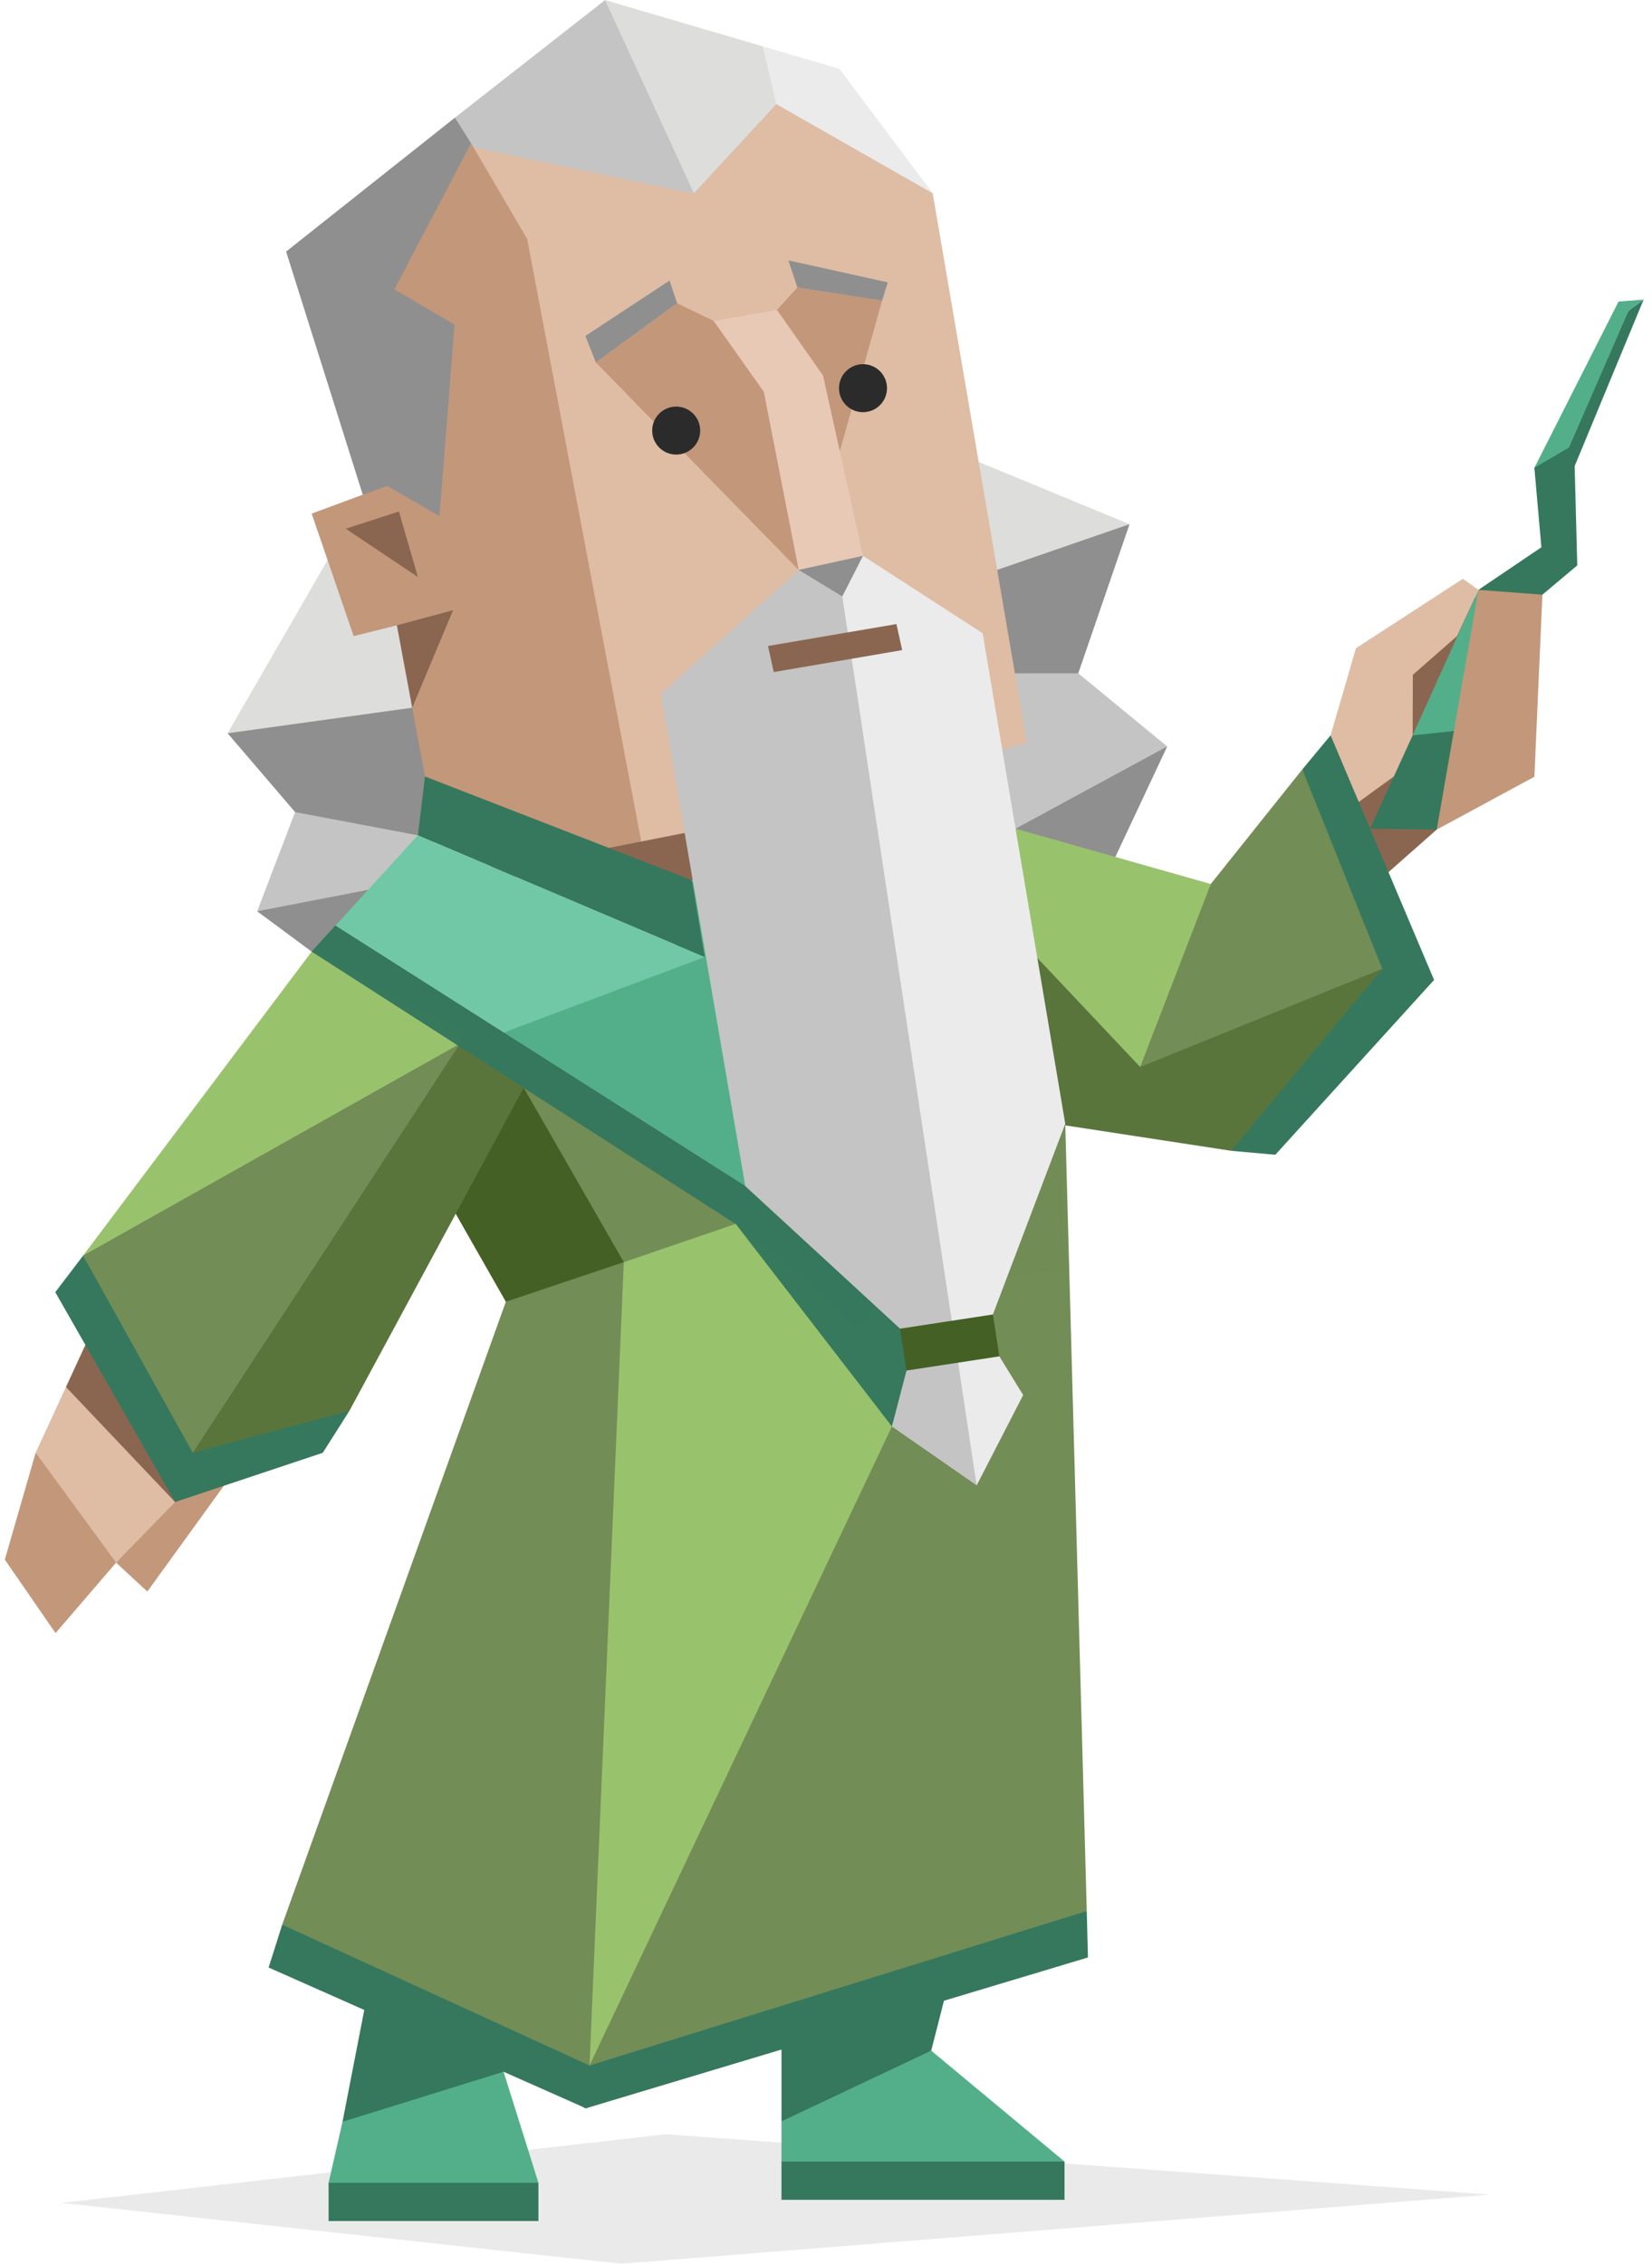<svg width="146" height="200" viewBox="0 0 146 200" fill="none" xmlns="http://www.w3.org/2000/svg">
<path d="M99.826 46.311L85.919 48.996L86.845 55.946L88.265 64.381L95.294 59.486L99.826 46.311Z" fill="#8F8F8F"/>
<path d="M84.27 39.896L88.12 50.351L99.825 46.311L84.27 39.896Z" fill="#DDDDDC"/>
<path d="M89.755 73.211L92.455 75.411L98.165 76.576L103.155 65.946L95.205 68.601L89.755 73.211Z" fill="#8F8F8F"/>
<path d="M95.295 59.486H85.92L89.755 73.211L103.155 65.946L95.295 59.486Z" fill="#C4C4C4"/>
<path d="M37.56 68.601L26.08 71.746L22.73 80.511L29.64 81.781L38.46 74.301L37.56 68.601Z" fill="#C4C4C4"/>
<path d="M36.07 60.591L20.115 64.781L26.08 71.746L36.935 73.796L40.095 68.601L36.07 60.591Z" fill="#8F8F8F"/>
<path d="M36.115 49.106L32.96 49.786L30.555 46.711L20.115 64.781L36.43 62.526L36.115 49.106Z" fill="#DDDDDC"/>
<path d="M45.14 76.171L22.73 80.511L27.545 84.076L46.78 80.931L45.14 76.171Z" fill="#8F8F8F"/>
<path d="M122.709 77.056L126.974 73.291L130.659 67.021L130.389 52.696L121.819 61.406L119.294 71.421L122.709 77.056Z" fill="#8A6651"/>
<path d="M145.259 26.471L143.939 27.446L138.049 37.871L135.604 41.331L136.225 48.351L130.66 52.111L131.495 54.866L128.049 62.876L124.845 64.966L121.084 73.211L126.975 73.291L133.439 54.956L139.395 49.951L139.165 41.176L145.259 26.471Z" fill="#35785D"/>
<path d="M128.775 64.556L131.494 54.866L130.66 52.111L124.845 64.966L128.775 64.556Z" fill="#53AF8A"/>
<path d="M143.939 27.446L145.259 26.471L143.044 26.641L135.604 41.331L138.669 39.536L143.939 27.446Z" fill="#53AF8A"/>
<path d="M117.595 64.966L119.834 57.271L129.285 51.136L130.66 52.111L128.774 56.191L124.865 59.616L124.845 64.966L123.185 68.601L119.294 71.421L117.595 64.966Z" fill="#DFBCA4"/>
<path d="M136.315 52.541L135.605 68.626L126.975 73.291L130.66 52.111L136.315 52.541Z" fill="#C3977A"/>
<path d="M124.525 87.056L115.095 67.976L107.005 78.101L97.995 96.871L124.525 87.056Z" fill="#738D56"/>
<path d="M89.755 73.211L88.605 84.256L100.765 94.266L107.005 78.101L89.755 73.211Z" fill="#99C26C"/>
<path d="M91.6 99.036L108.81 101.671L119.295 94.266L122.165 85.591L100.765 94.266L91.6 84.551L76.93 69.391L91.6 99.036Z" fill="#5A753C"/>
<path d="M117.595 64.966L115.095 67.976L122.165 85.591L108.81 101.671L112.709 102.021L126.74 86.576L117.595 64.966Z" fill="#35785D"/>
<path d="M85.16 101.236L94.067 100.115L90.758 84.948L85.16 101.236Z" fill="#738D56"/>
<path d="M45.625 86.201L40.655 85.451L27.545 84.076L45.05 98.201L46.285 102.351L54.275 118.606L65.02 108.126L45.625 86.201Z" fill="#738D56"/>
<path d="M38.92 104.856L44.705 115.006L50.765 117.726L55.13 111.511L46.285 96.101L38.92 104.856Z" fill="#446024"/>
<path d="M61.77 85.444C69.197 93.204 76.623 100.963 84.049 108.722C84.271 97.305 84.493 85.888 84.715 74.47C84.34 74.219 69.085 73.14 69.085 73.14C67.876 74.195 66.393 75.71 65.03 77.769C63.078 80.72 62.196 83.545 61.77 85.444Z" fill="#53AF8A"/>
<path d="M61.15 77.765L59.545 84.55L44.505 91.226L67.345 107.091L67.485 107.286L82.53 102.136L61.15 77.765Z" fill="#53AF8A"/>
<path d="M40.445 90.031L44.505 91.226L62.28 84.551L36.935 73.796L29.64 81.781L40.445 90.031Z" fill="#71C8A6"/>
<path d="M76.085 67.431L76.055 67.371L75.95 67.441L76.085 67.431Z" fill="#35785D"/>
<path d="M65.865 104.791L29.64 81.781L27.545 84.076L65.02 108.126L78.825 126.026L86.35 102.141L65.865 104.791Z" fill="#35785D"/>
<path d="M61.15 77.766L52.84 72.086L37.56 68.601L36.935 73.796L62.28 84.551L61.15 77.766Z" fill="#35785D"/>
<path d="M62.322 84.102C64.909 80.559 67.495 77.016 70.082 73.473C69.085 70.923 68.087 68.374 67.089 65.824C65.537 68.263 63.986 70.702 62.434 73.14C62.397 76.794 62.359 80.448 62.322 84.102Z" fill="#35785D"/>
<g opacity="0.1">
<path d="M5.415 194.62L54.905 200L131.69 193.89L58.85 188.555L5.415 194.62Z" fill="#2B2B2B"/>
</g>
<path d="M69.065 180.585V187.42L77.505 184.815L82.3 181.17L83.87 175.015L69.065 180.585Z" fill="#35785D"/>
<path d="M32.805 174.435L30.27 187.455L37.575 187.42L44.505 183.035L46.06 179.76L32.805 174.435Z" fill="#35785D"/>
<path d="M82.299 181.17L69.064 187.42V190.971L80.294 191.915L94.08 190.971L82.299 181.17Z" fill="#53AF8A"/>
<path d="M69.065 190.97H94.08V194.35H69.065V190.97Z" fill="#35785D"/>
<path d="M44.505 183.035L47.585 192.845L38.92 194.535L29.04 192.845L30.27 187.455L44.505 183.035Z" fill="#53AF8A"/>
<path d="M29.04 192.845H47.585V196.225H29.04V192.845Z" fill="#35785D"/>
<path d="M94.145 99.281L93.299 100.525L68.325 137.241L55.13 111.51L44.705 115.006L24.94 170.041L51.65 186.206L51.745 186.276L96.045 168.836L94.145 99.281Z" fill="#738D56"/>
<path d="M84.825 102.141L76.085 117.406L71.629 113.411L65.02 108.126L55.13 111.511L52.1 182.485L91.6 99.036L85.16 101.236L84.825 102.141Z" fill="#99C26C"/>
<path d="M52.1 182.485L24.94 170.04L23.74 173.826L51.65 186.205L51.745 186.275L96.15 172.94L96.045 168.835L52.1 182.485Z" fill="#35785D"/>
<path d="M93.74 98.639L82.729 98.846C82.729 98.846 81.938 113.313 81.75 113.501C81.562 113.688 94.062 112.251 94.062 112.251L93.74 98.639Z" fill="#728C56"/>
<path d="M17.57 129.63L12.42 135.565L10.26 138.056L13.02 140.61L19.785 131.266L17.57 129.63Z" fill="#C3977A"/>
<path d="M12.42 120.05L5.83 122.54L3.15 128.351L6.545 136.315L10.26 138.056L10.265 138.05L15.475 132.701L12.42 120.05Z" fill="#DFBCA4"/>
<path d="M17.825 129.34L8.05 117.726L5.83 122.54L15.475 132.701L17.57 129.63L17.825 129.34Z" fill="#8A6651"/>
<path d="M10.26 138.055L3.15 128.35L0.425 137.791L4.91 144.28L10.265 138.05L10.26 138.055Z" fill="#C3977A"/>
<path d="M27.545 84.076L7.345 110.93L31.705 114.641L41.295 91.226L27.545 84.076Z" fill="#99C26C"/>
<path d="M7.345 110.931L17.04 130.38L22.515 128.486L40.655 92.206L7.345 110.931Z" fill="#738D56"/>
<path d="M41.295 91.226L17.04 128.351L25.835 127.691L30.885 124.635L46.285 96.101L41.295 91.226Z" fill="#5A753C"/>
<path d="M15.475 132.701L28.525 128.351L30.885 124.636L17.04 128.351L7.345 110.931L4.885 114.161L15.475 132.701Z" fill="#35785D"/>
<path d="M90.745 65.626L82.43 17.076L68.61 6.431L59.84 13.846L41.63 12.651L38.46 15.536L45.05 28.401L56.37 75.051L73.025 70.456L90.745 65.626Z" fill="#DFBCA4"/>
<path d="M68.61 9.201L82.43 17.076L74.19 6.081L67.41 4.096L65.985 6.431L68.61 9.201Z" fill="#EBEBEB"/>
<path d="M53.806 10.396L61.325 17.076L68.611 9.201L67.41 4.097L53.475 0.006L53.806 10.396Z" fill="#DDDDDC"/>
<path d="M40.205 10.396L40.35 12.026L41.475 12.951L61.3 17.101L61.325 17.077L53.475 0.006L40.205 10.396Z" fill="#C4C4C4"/>
<path d="M46.59 21.111L41.63 12.651L33.46 26.566L37.56 31.306L38.46 43.781L34.755 39.621L32.06 43.706L27.545 45.376L31.255 56.201L35.075 55.246L37.56 55.746L36.43 62.526L37.56 68.601L53.805 74.911L56.815 75.116L46.59 21.111Z" fill="#C3977A"/>
<path d="M35.075 55.246L36.43 62.526L40.04 53.911L35.075 55.246Z" fill="#8A6651"/>
<path d="M30.555 46.711L36.935 50.981L35.255 45.191L30.555 46.711Z" fill="#8A6651"/>
<path d="M64.6 72.781L53.805 74.911L62.01 78.101L64.6 72.781Z" fill="#8A6651"/>
<path d="M25.285 22.226L32.06 43.706L34.225 42.931L38.84 45.601L40.17 28.681L34.855 25.566L41.63 12.651L40.205 10.396L25.285 22.226Z" fill="#8F8F8F"/>
<g opacity="0.99">
<path d="M65.865 104.791L29.64 81.781L27.545 84.076L65.02 108.126L78.825 126.026L86.35 102.141L65.865 104.791Z" fill="#35785D"/>
</g>
<path d="M70.585 50.351L58.4 61.316L65.865 104.791L79.545 117.386L80.59 119.241L80.115 121.086L78.825 126.026L86.315 131.231L81.32 78.101L74.205 51.136L70.585 50.351Z" fill="#C4C4C4"/>
<path d="M87.75 116.13L94.145 99.281L86.845 55.946L76.27 49.105L74.205 51.136L86.315 131.23L90.425 123.25L88.32 119.83L87.16 118.141L87.75 116.13Z" fill="#EBEBEB"/>
<path d="M88.32 119.831L80.115 121.086L79.545 117.385L87.75 116.131L88.32 119.831Z" fill="#446024"/>
<path d="M79.735 57.436L68.38 59.376L67.875 57.071L79.225 55.136L79.735 57.436Z" fill="#8A6651"/>
<path d="M86.27 39.761L86.299 39.896L86.285 39.761H86.27Z" fill="#8F8F8F"/>
<path d="M52.66 32.021L70.585 50.351L69.671 34.736L63.075 28.361L68.665 27.381L71.546 35.416L74.221 39.851L77.956 26.566L70.471 25.396L68.665 27.381L63.075 28.361L59.84 26.786L52.66 32.021Z" fill="#C3977A"/>
<path d="M59.175 24.786L59.84 26.786L52.66 32.021L51.736 29.681L59.175 24.786Z" fill="#8F8F8F"/>
<path d="M69.675 23.006L70.471 25.396L77.956 26.566L78.46 24.946L69.675 23.006Z" fill="#8F8F8F"/>
<path d="M68.665 27.381L72.736 33.171L76.27 49.106L70.585 50.351L67.505 34.616L63.075 28.361L68.665 27.381Z" fill="#E8C9B6"/>
<path d="M76.27 49.106L70.585 50.351L74.44 52.696L76.27 49.106Z" fill="#8F8F8F"/>
<path d="M59.76 35.921C60.931 35.921 61.88 36.87 61.88 38.041C61.88 39.212 60.931 40.161 59.76 40.161C58.589 40.161 57.64 39.212 57.64 38.041C57.64 36.87 58.589 35.921 59.76 35.921Z" fill="#2B2B2B"/>
<path d="M76.27 32.176C77.441 32.176 78.39 33.125 78.39 34.296C78.39 35.467 77.441 36.416 76.27 36.416C75.099 36.416 74.15 35.467 74.15 34.296C74.15 33.125 75.099 32.176 76.27 32.176Z" fill="#2B2B2B"/>
</svg>

